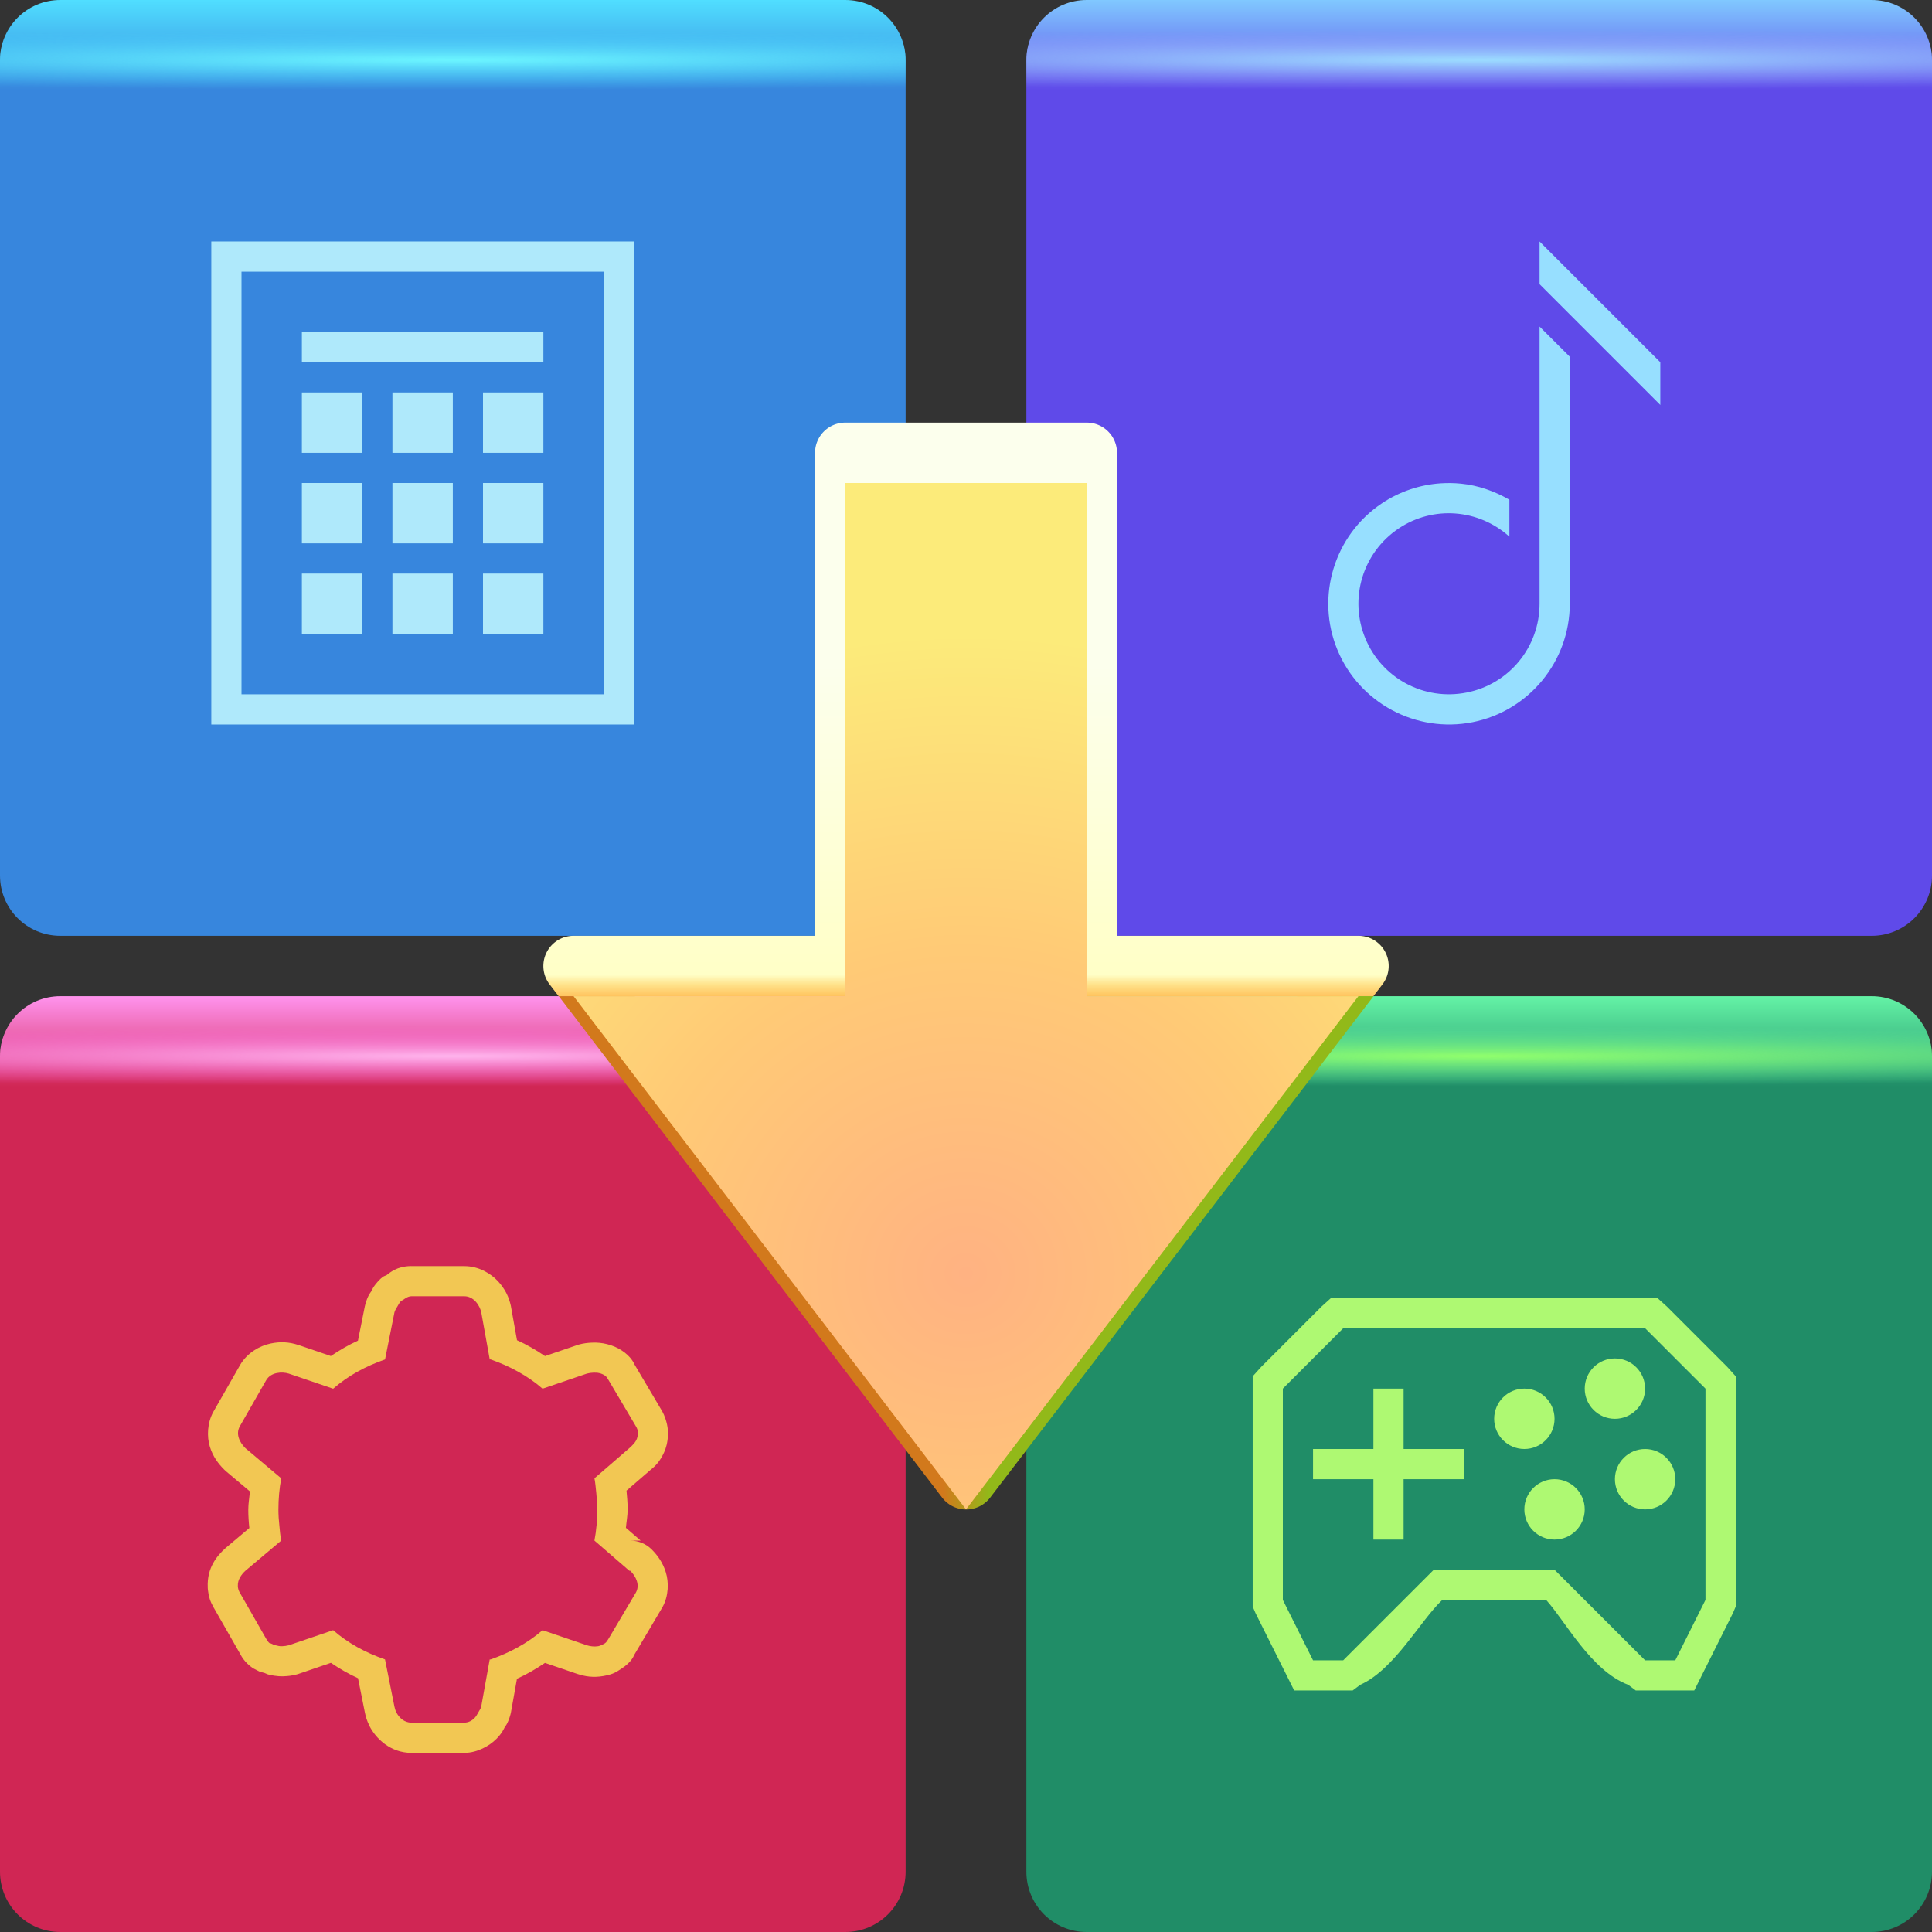 <?xml version="1.0" encoding="UTF-8"?>
<!--Created with Inkscape (http://www.inkscape.org/)-->
<svg width="64" height="64" version="1.1" xmlns="http://www.w3.org/2000/svg" xmlns:cc="http://creativecommons.org/ns#" xmlns:dc="http://purl.org/dc/elements/1.1/" xmlns:rdf="http://www.w3.org/1999/02/22-rdf-syntax-ns#">
  <rect width="100%" height="100%" fill="#333333" stroke="none"/>
  <defs>
    <radialGradient id="a" cx="32" cy="37.588" r="23.058" gradientTransform="matrix(28.735 0 0 .657 -887.53 12.484)" gradientUnits="userSpaceOnUse">
      <stop stop-color="#d2791c" offset="0"/>
      <stop stop-color="#ffb042" offset=".26"/>
      <stop stop-color="#ffe28a" offset=".301"/>
      <stop stop-color="#ffffc7" offset=".323"/>
      <stop stop-color="#fcffed" offset="1"/>
    </radialGradient>
    <linearGradient id="b" x1="31.24" x2="32.76" y1="49" y2="49" gradientUnits="userSpaceOnUse">
      <stop stop-color="#d2791c" offset="0"/>
      <stop stop-color="#92b919" stop-opacity=".999" offset="1"/>
    </linearGradient>
    <radialGradient id="c" cx="32" cy="42.188" r="21.03" gradientTransform="matrix(1.058 0 0 1.007 -1.862 -.303)" gradientUnits="userSpaceOnUse">
      <stop stop-color="#ffb282" offset="0"/>
      <stop stop-color="#ffca76" offset=".507"/>
      <stop stop-color="#fceb7a" offset="1"/>
    </radialGradient>
    <radialGradient id="radialGradient2432" cx="15" cy="32.556" r="15" gradientTransform="matrix(2.267 0 0 .066 -19 32.836)" gradientUnits="userSpaceOnUse">
      <stop stop-color="#ffb5ed" offset="0"/>
      <stop stop-color="#ff67e6" stop-opacity="0" offset="1"/>
    </radialGradient>
    <radialGradient id="radialGradient58863" cx="15" cy="32.556" r="15" gradientTransform="matrix(2.267 0 0 .066 15 -.164)" gradientUnits="userSpaceOnUse">
      <stop stop-color="#9cddff" offset="0"/>
      <stop stop-color="#9ca3ff" stop-opacity="0" offset="1"/>
    </radialGradient>
    <radialGradient id="radialGradient97030" cx="15" cy="32.556" r="15" gradientTransform="matrix(2.267 0 0 .066 -19 -.164)" gradientUnits="userSpaceOnUse">
      <stop stop-color="#6cf6ff" offset="0"/>
      <stop stop-color="#46d0ff" stop-opacity="0" offset="1"/>
    </radialGradient>
    <linearGradient id="linearGradient2239" x1="15" x2="15" y2="3" gradientTransform="translate(0,33)" gradientUnits="userSpaceOnUse">
      <stop stop-color="#ff93ed" offset="0"/>
      <stop stop-color="#d02654" offset="1"/>
    </linearGradient>
    <linearGradient id="linearGradient58859" x1="15" x2="15" y2="3" gradientTransform="translate(34)" gradientUnits="userSpaceOnUse">
      <stop stop-color="#80c8ff" offset="0"/>
      <stop stop-color="#5f4ae9" offset="1"/>
    </linearGradient>
    <linearGradient id="linearGradient97026" x1="15" x2="15" y2="3" gradientUnits="userSpaceOnUse">
      <stop stop-color="#50deff" offset="0"/>
      <stop stop-color="#3786dd" offset="1"/>
    </linearGradient>
    <radialGradient id="radialGradient3091" cx="15" cy="32.556" r="15" gradientTransform="matrix(2.267 0 0 .066 15 32.836)" gradientUnits="userSpaceOnUse">
      <stop stop-color="#91ff6c" offset="0"/>
      <stop stop-color="#64f3a6" stop-opacity="0" offset="1"/>
    </radialGradient>
    <linearGradient id="linearGradient3087" x1="15" x2="15" y2="3" gradientTransform="translate(34,33)" gradientUnits="userSpaceOnUse">
      <stop stop-color="#64f3a6" offset="0"/>
      <stop stop-color="#208d67" offset="1"/>
    </linearGradient>
  </defs>
  <path d="m36 33h26c1.108 0 2 0.892 2 2v27c0 1.108-0.892 2-2 2h-26c-1.108 0-2-0.892-2-2v-27c0-1.108 0.892-2 2-2z" fill="url(#linearGradient3087)" stop-color="#000000"/>
  <path d="m36 33h26c1.108 0 2 0.892 2 2v1h-30v-1c0-1.108 0.892-2 2-2z" fill="url(#radialGradient3091)" stop-color="#000000"/>
  <path d="m2 0h26c1.108 0 2 0.892 2 2v27c0 1.108-0.892 2-2 2h-26c-1.108 0-2-0.892-2-2v-27c0-1.108 0.892-2 2-2z" fill="url(#linearGradient97026)" stop-color="#000000"/>
  <path d="m36 0h26c1.108 0 2 0.892 2 2v27c0 1.108-0.892 2-2 2h-26c-1.108 0-2-0.892-2-2v-27c0-1.108 0.892-2 2-2z" fill="url(#linearGradient58859)" stop-color="#000000"/>
  <path d="m2 33h26c1.108 0 2 0.892 2 2v27c0 1.108-0.892 2-2 2h-26c-1.108 0-2-0.892-2-2v-27c0-1.108 0.892-2 2-2z" fill="url(#linearGradient2239)" stop-color="#000000"/>
  <path d="m2 0h26c1.108 0 2 0.892 2 2v1h-30v-1c0-1.108 0.892-2 2-2z" fill="url(#radialGradient97030)" stop-color="#000000"/>
  <path d="m36 0h26c1.108 0 2 0.892 2 2v1h-30v-1c0-1.108 0.892-2 2-2z" fill="url(#radialGradient58863)" stop-color="#000000"/>
  <path d="m2 33h26c1.108 0 2 0.892 2 2v1h-30v-1c0-1.108 0.892-2 2-2z" fill="url(#radialGradient2432)" stop-color="#000000"/>
  <path d="m7 8v16h14v-16h-13zm1 1h12v14h-12zm2 2v1h8v-1zm0 2v2h2v-2zm3 0v2h2v-2zm3 0v2h2v-2zm-6 3v2h2v-2zm3 0v2h2v-2zm3 0v2h2v-2zm-6 3v2h2v-2zm3 0v2h2v-2zm3 0v2h2v-2z" color="#000000" fill="#afe9fb" style="text-decoration-line:none;text-indent:0;text-transform:none"/>
  <path d="m51 8v1.414l4 4v-1.414zm0 2.818v9.182c0 1.434-1.007 2.662-2.414 2.941-1.407 0.28-2.809-0.468-3.357-1.793-0.549-1.325-0.087-2.846 1.105-3.643 1.148-0.767 2.65-0.643 3.666 0.272v-1.223c-0.499-0.289-1.044-0.478-1.607-0.533-0.224-0.022-0.451-0.025-0.676-0.01-0.676 0.047-1.345 0.265-1.939 0.662-1.584 1.058-2.202 3.097-1.473 4.857 0.729 1.76 2.608 2.764 4.477 2.393 1.869-0.372 3.219-2.019 3.219-3.924v-8.182z" color="#000000" color-rendering="auto" dominant-baseline="auto" fill="#97dfff" image-rendering="auto" shape-rendering="auto" solid-color="#000000" style="font-feature-settings:normal;font-variant-alternates:normal;font-variant-caps:normal;font-variant-ligatures:normal;font-variant-numeric:normal;font-variant-position:normal;isolation:auto;mix-blend-mode:normal;shape-padding:0;text-decoration-color:#000000;text-decoration-line:none;text-decoration-style:solid;text-indent:0;text-orientation:mixed;text-transform:none;white-space:normal" paint-order="normal"/>
  <path d="m13.61 41.94c-0.465 0.008-0.691 0.214-0.807 0.303-0.063 0.029-0.089 0.018-0.199 0.121-0.009 0.009-0.018 0.018-0.027 0.027-0.212 0.213-0.257 0.347-0.293 0.412 0.009-0.017-0.107 0.114-0.185 0.416-0.005 0.019-0.01 0.038-0.014 0.057l-0.227 1.135c-0.313 0.142-0.61 0.315-0.898 0.51l-1.07-0.365c-0.007-2e-3 -0.014-4e-3 -0.021-0.006-0.289-0.092-0.572-0.115-0.91-0.043-0.338 0.072-0.764 0.292-1.008 0.715-6.528e-4 0.001-0.001 0.003-0.002 0.004l-0.875 1.531c-0.003 0.004-0.005 0.009-0.008 0.014-0.201 0.365-0.217 0.818-0.115 1.15s0.283 0.57 0.477 0.762c0.019 0.019 0.038 0.037 0.059 0.055l0.793 0.668c-0.018 0.2-0.055 0.399-0.055 0.598 0 0.207 0.013 0.414 0.035 0.613l-0.773 0.652c-0.011 0.009-0.021 0.018-0.031 0.027-0.254 0.232-0.606 0.631-0.574 1.287 1.965e-4 0.01-6.026e-4 0.009 0 0.023 0.001 0.022 0.003 0.044 0.006 0.066 0.024 0.221 0.078 0.386 0.188 0.576l0.002 2e-3v2e-3l0.873 1.527c0.004 0.007 0.008 0.014 0.012 0.021 0.028 0.047 0.123 0.258 0.412 0.459 0.025 0.013 0.238 0.123 0.238 0.123 3.692e-4 1.31e-4 0.091 0.024 0.148 0.037 0.038 0.012 0.084 0.04 0.117 0.049h0.002c0.07 0.018 0.28 0.071 0.518 0.061 0.141-5e-3 0.282-0.02 0.435-0.062 0.02-0.005 0.039-0.011 0.059-0.018l1.07-0.365c0.288 0.195 0.586 0.368 0.898 0.51l0.227 1.135c0.001 0.006 0.003 0.012 0.004 0.018 0.024 0.112 0.057 0.241 0.144 0.418 0.001 0.003 0.003 0.006 0.004 0.01 0.213 0.42 0.696 0.891 1.393 0.891h1.75c0.006 5.2e-5 0.012 5.2e-5 0.018 0 0.41-0.007 0.809-0.227 1.035-0.455h2e-3c0.206-0.209 0.254-0.344 0.289-0.408 0.001-2e-3 0.003-0.004 0.004-0.006-0.016 0.029 0.101-0.101 0.182-0.41 0.006-0.025 0.011-0.049 0.016-0.074l0.197-1.102c0.322-0.145 0.629-0.324 0.928-0.525l1.07 0.365c0.006 2e-3 0.013 4e-3 0.02 0.006 0.237 0.075 0.497 0.123 0.844 0.064 0.35-0.059 0.451-0.152 0.572-0.227 0.007-0.004 0.013-0.008 0.02-0.012 0.362-0.233 0.422-0.449 0.426-0.455 0.007-0.011 0.013-0.022 0.02-0.033l0.906-1.531c0.005-9e-3 0.011-0.018 0.016-0.027 0.205-0.372 0.212-0.827 0.107-1.158-0.098-0.314-0.271-0.558-0.469-0.754-0.187-0.185-0.439-0.289-0.701-0.289h0.34l-0.49-0.424c0.018-0.203 0.057-0.407 0.057-0.607 0-0.233-0.02-0.44-0.037-0.623v-2e-3l0.752-0.65c0.007-0.006 0.014-0.012 0.021-0.018 0.089-0.081 0.342-0.239 0.514-0.707 0.001-0.003 0.003-0.006 0.004-0.01 0.052-0.146 0.097-0.379 0.078-0.627-0.019-0.239-0.115-0.491-0.185-0.613-0.002-0.003-0.004-0.006-0.006-0.01l-0.906-1.531-0.004-0.008c-0.025-0.041-0.102-0.261-0.44-0.478-0.28-0.181-0.648-0.267-0.969-0.25-0.14 0.005-0.279 0.021-0.432 0.062-0.019 0.005-0.038 0.011-0.057 0.018l-1.07 0.365c-0.299-0.201-0.605-0.381-0.928-0.525l-0.197-1.102c-0.002-0.012-0.004-0.023-0.006-0.035-0.065-0.298-0.19-0.559-0.424-0.814-0.234-0.255-0.636-0.504-1.115-0.504h-1.75c-0.006-6.4e-5 -0.013-6.4e-5 -0.02 0zm0.02 1h1.75c0.312 0 0.512 0.302 0.562 0.531l0.281 1.562c9e-3 0.003 0.022-0.003 0.031 0 0.632 0.223 1.223 0.538 1.719 0.969l1.469-0.5c0.07-0.019 0.147-0.029 0.219-0.031 0.143-0.008 0.266 0.023 0.375 0.094 0.055 0.035 0.089 0.097 0.125 0.156l0.906 1.531c0.039 0.067 0.06 0.12 0.062 0.188 0.008 0.077-6e-3 0.147-0.031 0.219-0.046 0.126-0.163 0.233-0.25 0.312l-1.156 1c0.032 0.164 0.043 0.33 0.062 0.5 0.016 0.178 0.031 0.353 0.031 0.531 0 0.346-0.03 0.704-0.094 1.031l1.156 1h0.031c0.103 0.102 0.181 0.22 0.219 0.344 0.039 0.123 0.036 0.253-0.031 0.375l-0.906 1.531c-0.037 0.058-0.071 0.121-0.125 0.156-0.06 0.036-0.149 0.082-0.219 0.094-0.131 0.022-0.271 0.002-0.375-0.031l-1.469-0.5c-0.496 0.431-1.087 0.746-1.719 0.969-9e-3 0.003-0.022-0.003-0.031 0l-0.281 1.562c-0.018 0.07-0.06 0.126-0.094 0.188-0.034 0.063-0.077 0.139-0.125 0.188-0.094 0.095-0.204 0.154-0.344 0.156h-1.75c-0.234 0-0.408-0.162-0.5-0.344-0.03-0.06-0.05-0.13-0.062-0.188l-0.312-1.562c-0.642-0.223-1.216-0.532-1.719-0.969l-1.469 0.5c-0.07 0.019-0.147 0.029-0.219 0.031-0.082 0.005-0.144-0.012-0.219-0.031-0.057-0.015-0.107-0.033-0.156-0.062-0.005-0.004-0.026 0.004-0.031 0-0.055-0.038-0.089-0.097-0.125-0.156l-0.875-1.531c-0.034-0.059-0.056-0.129-0.062-0.188-3.89e-4 -0.009-2.04e-4 -0.022 0-0.031-0.01-0.203 0.12-0.381 0.25-0.5l1.187-1c-0.031-0.159-0.047-0.331-0.062-0.5-0.02-0.171-0.031-0.358-0.031-0.531 0-0.346 0.031-0.704 0.094-1.031l-1.187-1c-0.207-0.204-0.322-0.474-0.188-0.719l0.875-1.531c0.156-0.27 0.526-0.29 0.75-0.219l1.469 0.5c0.503-0.437 1.076-0.745 1.719-0.969l0.312-1.562c0.018-0.07 0.059-0.125 0.094-0.188s0.077-0.139 0.125-0.188c0.016-0.015 0.045-0.018 0.062-0.031 0.081-0.06 0.174-0.123 0.281-0.125zm-5.371 7.686c2.087e-4 0.002 0.002 0.005 0.002 0.008 5.681e-4 5e-3 -5.802e-4 0.011 0 0.016zm0.264 4.699c0.07 0.037 0.132 0.057 0.197 0.08-0.014-0.003-0.045-0.01-0.045-0.01 2.832e-4 8.8e-5 -0.081-0.037-0.152-0.07z" color="#000000" color-rendering="auto" dominant-baseline="auto" fill="#f2c753" image-rendering="auto" shape-rendering="auto" solid-color="#000000" style="font-feature-settings:normal;font-variant-alternates:normal;font-variant-caps:normal;font-variant-ligatures:normal;font-variant-numeric:normal;font-variant-position:normal;isolation:auto;mix-blend-mode:normal;shape-padding:0;text-decoration-color:#000000;text-decoration-line:none;text-decoration-style:solid;text-indent:0;text-orientation:mixed;text-transform:none;white-space:normal"/>
  <path d="m44.09 43-0.312 0.281-2 2-0.281 0.312v7.625l0.094 0.219 1 2 0.281 0.562h1.938l0.25-0.188c1.141-0.51 1.993-2.136 2.719-2.812h3.438c0.648 0.715 1.489 2.347 2.719 2.812l0.25 0.188h1.938l0.281-0.562 1-2 0.094-0.219v-7.625l-0.281-0.312-2-2-0.312-0.281h-10.406zm0.406 1h10l2 2v7l-1 2h-1l-3-3h-4l-3 3h-1l-1-2v-7zm9 1c-0.552 0-1 0.448-1 1s0.448 1 1 1 1-0.448 1-1-0.448-1-1-1zm-8 1v2h-2v1h2v2h1v-2h2v-1h-2v-2zm5 0c-0.552 0-1 0.448-1 1s0.448 1 1 1 1-0.448 1-1-0.448-1-1-1zm4 2c-0.552 0-1 0.448-1 1s0.448 1 1 1 1-0.448 1-1-0.448-1-1-1zm-3 1c-0.552 0-1 0.448-1 1s0.448 1 1 1 1-0.448 1-1-0.448-1-1-1z" color="#000000" fill="#aef972" style="text-decoration-line:none;text-indent:0;text-transform:none"/>
  <path d="m28 14a1 1 0 0 0-1 1v16h-8a1 1 0 0 0-0.795 1.607l0.301 0.393h9.495a1 1 0 0 0 1-1v-16h6v16a1 1 0 0 0 1 1h9.495l0.301-0.393a1 1 0 0 0-0.795-1.607h-8v-16a1 1 0 0 0-1-1h-8z" color="#000000" color-rendering="auto" dominant-baseline="auto" fill="url(#a)" image-rendering="auto" shape-rendering="auto" solid-color="#000000" style="font-feature-settings:normal;font-variant-alternates:normal;font-variant-caps:normal;font-variant-ligatures:normal;font-variant-numeric:normal;font-variant-position:normal;isolation:auto;mix-blend-mode:normal;shape-padding:0;text-decoration-color:#000000;text-decoration-line:none;text-decoration-style:solid;text-indent:0;text-orientation:mixed;text-transform:none;white-space:normal"/>
  <path d="m18.51 33 12.7 16.61a1 1 0 0 0 1.59 0l12.7-16.61h-2.518l-10.98 14.35-10.98-14.35h-2.518z" color="#000000" color-rendering="auto" dominant-baseline="auto" fill="url(#b)" image-rendering="auto" shape-rendering="auto" solid-color="#000000" style="font-feature-settings:normal;font-variant-alternates:normal;font-variant-caps:normal;font-variant-ligatures:normal;font-variant-numeric:normal;font-variant-position:normal;isolation:auto;mix-blend-mode:normal;shape-padding:0;text-decoration-color:#000000;text-decoration-line:none;text-decoration-style:solid;text-indent:0;text-orientation:mixed;text-transform:none;white-space:normal"/>
  <path d="m28 16v17h-9l13 17 13-17h-9v-17z" color="#000000" fill="url(#c)"/>
</svg>
